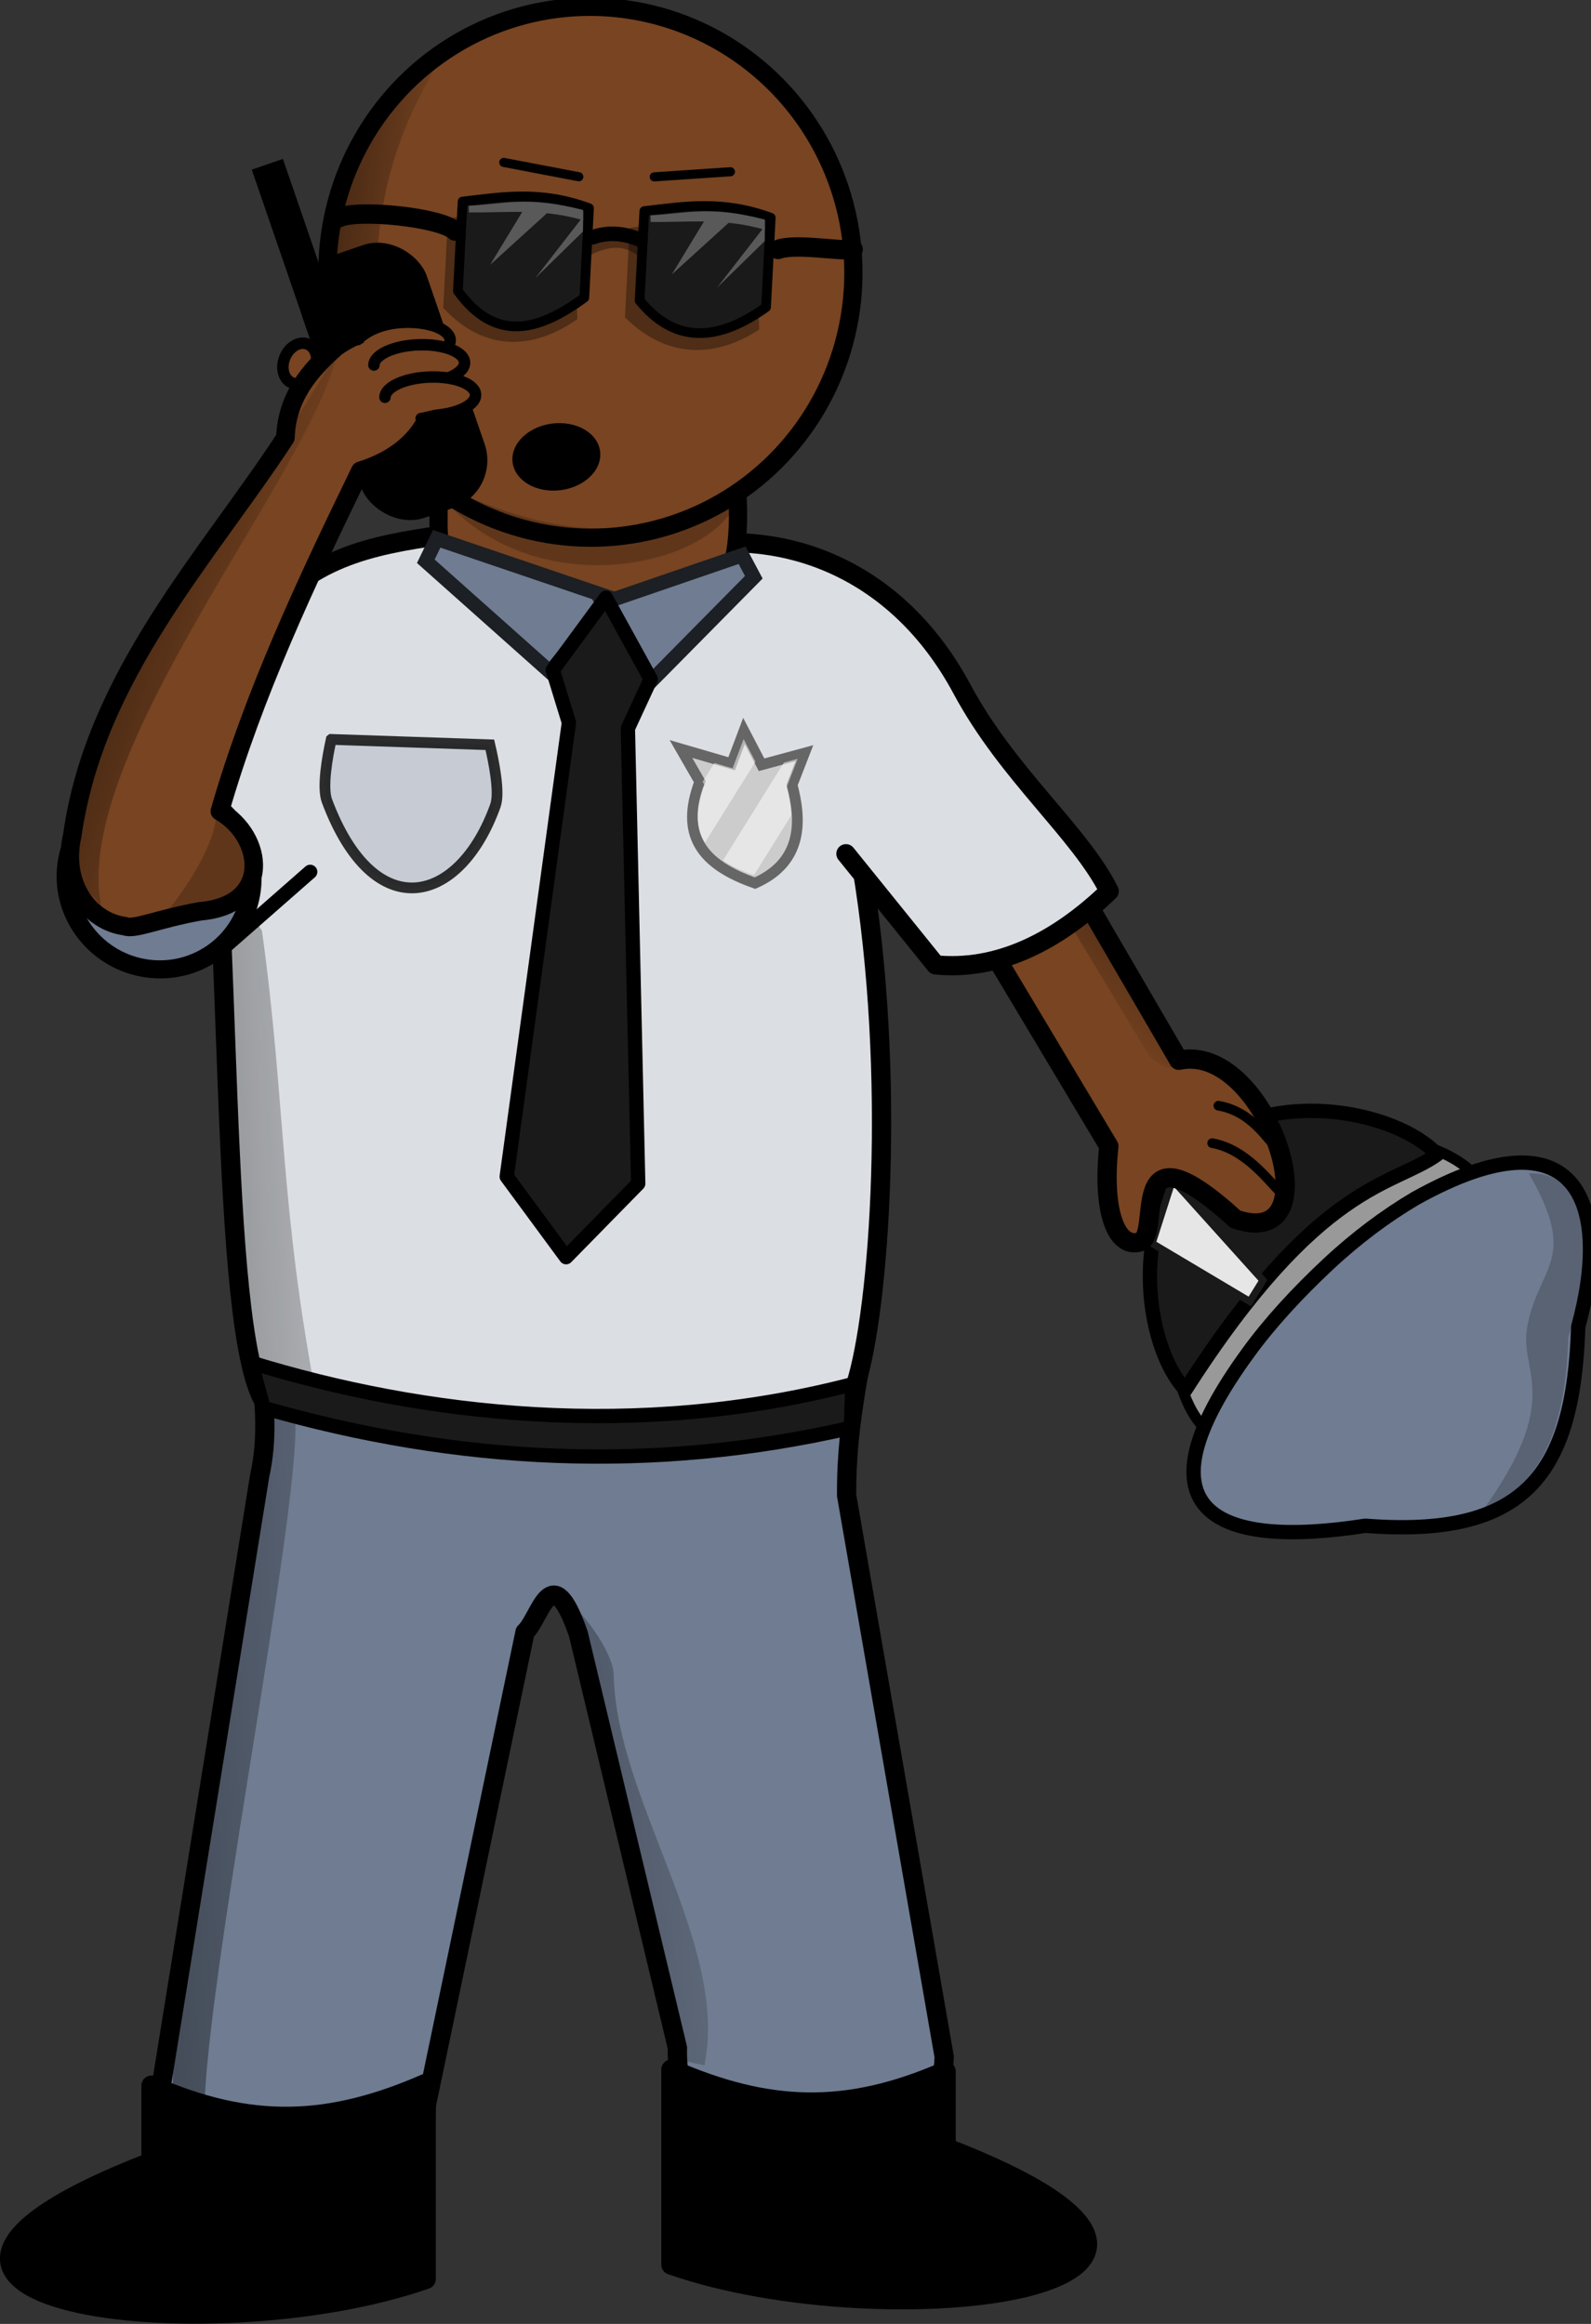 <?xml version="1.0" encoding="UTF-8" standalone="no"?>
<!-- Created with Inkscape (http://www.inkscape.org/) -->

<svg
   xmlns:dc="http://purl.org/dc/elements/1.1/"
   xmlns:cc="http://creativecommons.org/ns#"
   xmlns:rdf="http://www.w3.org/1999/02/22-rdf-syntax-ns#"
   xmlns:svg="http://www.w3.org/2000/svg"
   xmlns="http://www.w3.org/2000/svg"
   xmlns:xlink="http://www.w3.org/1999/xlink"
   xmlns:sodipodi="http://sodipodi.sourceforge.net/DTD/sodipodi-0.dtd"
   xmlns:inkscape="http://www.inkscape.org/namespaces/inkscape"
   width="58.792mm"
   height="85.88mm"
   viewBox="0 0 58.792 85.88"
   version="1.1"
   id="svg3564"
   inkscape:version="0.92.3 (2405546, 2018-03-11)"
   sodipodi:docname="cop.svg">
  <rect x="0" y="0" width="58.792" height="85.88" fill="#333333" stroke="none"/>
  <defs
     id="defs3558">
    <linearGradient
       inkscape:collect="always"
       xlink:href="#linearGradient7335-1-6-0"
       id="linearGradient4576"
       gradientUnits="userSpaceOnUse"
       gradientTransform="matrix(0.718,0.262,-0.321,0.586,166.768,30.122)"
       x1="97.75"
       y1="271.125"
       x2="119.5"
       y2="261.25" />
    <linearGradient
       id="linearGradient7335-1-6-0"
       inkscape:collect="always">
      <stop
         id="stop7337-9-3-9"
         offset="0"
         style="stop-color:#000000;stop-opacity:0.498" />
      <stop
         id="stop7339-9-5-1"
         offset="1"
         style="stop-color:#000000;stop-opacity:0" />
    </linearGradient>
    <linearGradient
       inkscape:collect="always"
       xlink:href="#linearGradient4157-0"
       id="linearGradient4578"
       gradientUnits="userSpaceOnUse"
       gradientTransform="matrix(-0.653,-0.11,-0.083,0.868,507.099,-128.171)"
       x1="211.633"
       y1="247.684"
       x2="226.512"
       y2="247.684" />
    <linearGradient
       inkscape:collect="always"
       id="linearGradient4157-0">
      <stop
         style="stop-color:#000000;stop-opacity:0"
         offset="0"
         id="stop4159-0" />
      <stop
         style="stop-color:#000000;stop-opacity:0.4"
         offset="1"
         id="stop4161-1" />
    </linearGradient>
    <linearGradient
       inkscape:collect="always"
       xlink:href="#linearGradient4157-0"
       id="linearGradient4580"
       gradientUnits="userSpaceOnUse"
       gradientTransform="matrix(-0.731,-0.374,-0.555,0.493,680.991,131.109)"
       x1="181.25"
       y1="278.875"
       x2="211.75"
       y2="305.625" />
    <linearGradient
       inkscape:collect="always"
       xlink:href="#linearGradient4157-0"
       id="linearGradient4582"
       gradientUnits="userSpaceOnUse"
       gradientTransform="matrix(-0.731,-0.449,-0.555,0.591,648.727,109.586)"
       x1="181.25"
       y1="278.875"
       x2="211.75"
       y2="305.625" />
    <linearGradient
       inkscape:collect="always"
       xlink:href="#linearGradient4157-0"
       id="linearGradient4586"
       gradientUnits="userSpaceOnUse"
       gradientTransform="matrix(-0.663,-0.408,-0.504,0.537,616.962,55.934)"
       x1="181.25"
       y1="278.875"
       x2="211.75"
       y2="305.625" />
    <clipPath
       clipPathUnits="userSpaceOnUse"
       id="clipPath4396">
      <path
         inkscape:connector-curvature="0"
         sodipodi:nodetypes="ccccccccc"
         id="path4398"
         d="m 377.395,112.573 -1.531,-2.465 3.924,1.002 0.861,-2.542 1.436,2.542 3.254,-1.002 -0.861,2.465 c 0.765,2.53 1.131,5.827 -2.584,7.627 -4.143,-1.286 -5.9,-3.501 -4.499,-7.627 z"
         style="fill:#000000;stroke:none" />
    </clipPath>
    <linearGradient
       inkscape:collect="always"
       xlink:href="#linearGradient7335-1-6-0"
       id="linearGradient23247-0"
       gradientUnits="userSpaceOnUse"
       gradientTransform="matrix(0.815,-0.13,-0.22,-0.687,289.179,282.887)"
       x1="97.75"
       y1="271.125"
       x2="119.5"
       y2="261.25" />
  </defs>
  <sodipodi:namedview
     id="base"
     pagecolor="#ffffff"
     bordercolor="#666666"
     borderopacity="1.0"
     inkscape:pageopacity="0.0"
     inkscape:pageshadow="2"
     inkscape:zoom="0.98994949"
     inkscape:cx="-90.678656"
     inkscape:cy="202.4648"
     inkscape:document-units="mm"
     inkscape:current-layer="layer1"
     showgrid="false"
     fit-margin-top="0"
     fit-margin-left="0"
     fit-margin-right="0"
     fit-margin-bottom="0"
     inkscape:window-width="1920"
     inkscape:window-height="1172"
     inkscape:window-x="1600"
     inkscape:window-y="0"
     inkscape:window-maximized="1" />
  <g
     inkscape:label="Layer 1"
     inkscape:groupmode="layer"
     id="layer1"
     transform="translate(-14.689,-197.285)">
    <g
       style="display:inline"
       id="g4481"
       transform="matrix(0.384,0.013,-0.013,0.384,-102.281,177.697)"
       clip-path="none">
      <g
         style="display:inline"
         id="g3545-3"
         transform="rotate(135,378.44,118.397)">
        <path
           style="fill:#999999;fill-opacity:1;stroke:#000000;stroke-width:1.034;stroke-linecap:round;stroke-linejoin:round;stroke-miterlimit:4;stroke-dashoffset:0;stroke-opacity:1"
           d="m 383.84,45.388 c 0,5.629 -7.966,15.279 -17.792,15.279 -9.826,10e-7 -17.792,-9.65 -17.792,-15.279 5.606,0.638 10.801,5.649 35.585,3e-6 z"
           id="path3535-4"
           sodipodi:nodetypes="cscc"
           inkscape:connector-curvature="0" />
        <path
           sodipodi:nodetypes="cscc"
           id="path3530-5"
           d="m 382.667,49.097 c 0,5.887 -7.42,15.98 -16.574,15.98 -9.153,2e-6 -16.574,-10.093 -16.574,-15.98 5.222,0.667 10.061,5.908 33.147,2e-6 z"
           style="fill:#1a1a1a;fill-opacity:1;stroke:#000000;stroke-width:1.379;stroke-linecap:round;stroke-linejoin:round;stroke-miterlimit:4;stroke-dashoffset:0;stroke-opacity:1"
           inkscape:connector-curvature="0" />
        <path
           sodipodi:nodetypes="cscccc"
           id="path3527-2"
           d="m 375.828,47.579 c -3.406,0.664 -7.351,0.971 -11.44,0.971 -3.713,0 -7.29,-0.401 -10.449,-1.106 -17.499,-4.339 -13.338,-13.368 -3.007,-19.715 10.079,-10.13 17.678,-11.292 28.024,0 12.385,8.422 15.168,16.356 -3.128,19.85 z"
           style="fill:#6f7c91;fill-opacity:1;stroke:#000000;stroke-width:1.379;stroke-linecap:round;stroke-linejoin:round;stroke-miterlimit:4;stroke-dashoffset:0;stroke-opacity:1"
           inkscape:connector-curvature="0" />
        <path
           id="path3537-8"
           d="m 370.032,51.697 -0.244,13.011 5.606,-3.135 -3.047,-10.503 z"
           style="fill:#e6e6e6;stroke:#1a1a1a;stroke-width:0.689px;stroke-linecap:butt;stroke-linejoin:miter;stroke-opacity:1"
           inkscape:connector-curvature="0" />
        <path
           style="opacity:0.2;fill:#000000;fill-opacity:1;stroke:none"
           d="m 344.328,41.753 c -4.675,-3.99 1.217,-10.266 7.987,-14.106 6.097,-6.132 11.426,-8.65 17.406,-6.554 -13.092,2.555 -11.689,7.305 -15.092,9.898 -4.845,3.691 -8.094,1.206 -10.301,10.763 z"
           id="path4371-2"
           sodipodi:nodetypes="cccsc"
           inkscape:connector-curvature="0" />
      </g>
      <path
         sodipodi:nodetypes="cccccccccccccccc"
         id="path4484"
         d="m 363.99,130.442 c 16.582,0 30.04,13.516 30.04,30.171 -0.541,8.125 -2.123,13.263 -1.797,21.049 l 11.204,53.636 c 0,5.765 -3.857,10.39 -8.665,10.39 h -8.344 c -4.808,0 -8.665,-4.625 -8.665,-10.39 l -10.866,-39.459 c -2.87,-7.44 -3.666,-1.463 -5.135,0 l -7.929,45.697 c 0,5.765 -3.857,10.39 -8.665,10.39 h -8.344 c -4.808,0 -8.665,-4.625 -8.665,-10.39 l 7.591,-59.874 c 1.322,-7.02 -1.519,-13.722 -1.797,-21.049 0,-16.654 13.458,-30.171 30.04,-30.171 z"
         style="fill:#6f7c91;fill-opacity:1;fill-rule:nonzero;stroke:#000000;stroke-width:1.852;stroke-linecap:round;stroke-linejoin:round;stroke-miterlimit:4;stroke-dashoffset:0;stroke-opacity:1"
         inkscape:connector-curvature="0" />
      <g
         id="g4486"
         transform="matrix(-0.616,0.888,0.888,0.616,316.91,-151.606)">
        <path
           sodipodi:nodetypes="ccccsccccc"
           id="path4488"
           d="m 156.459,202.643 -0.588,9.717 9.051,21.231 c -6.016,5.221 5.427,21.54 8.331,12.49 -1.325,-13.451 5.003,-4.314 6.714,-5.616 1.783,-1.357 -0.308,-4.428 -5.19,-7.296 l -8.179,-19.817 -0.294,-7.718 c -3.341,-1.228 -7.501,-1.01 -9.843,-2.991 z"
           style="fill:#784421;fill-opacity:1;fill-rule:evenodd;stroke:#000000;stroke-width:1.715;stroke-linecap:round;stroke-linejoin:round;stroke-opacity:1"
           inkscape:connector-curvature="0" />
        <path
           sodipodi:nodetypes="ccccccc"
           id="path4490"
           d="m 156.744,202.347 -0.81,10.037 8.684,21.032 c 0.81,0.169 1.664,0.733 1.596,-2.078 l -7.726,-18.901 0.138,-8.613 z"
           style="fill:url(#linearGradient4576);fill-rule:evenodd;stroke:none"
           inkscape:connector-curvature="0" />
        <path
           sodipodi:nodetypes="cc"
           id="path4492"
           d="m 168.938,247.875 c -0.179,-1.516 -1.238,-4.782 0.125,-7.5"
           style="fill:none;stroke:#000000;stroke-width:0.857px;stroke-linecap:round;stroke-linejoin:round;stroke-opacity:1"
           inkscape:connector-curvature="0" />
        <path
           style="fill:none;stroke:#000000;stroke-width:0.857px;stroke-linecap:round;stroke-linejoin:round;stroke-opacity:1"
           d="m 166.037,245.521 c -0.179,-1.516 -1.341,-3.976 0.023,-6.694"
           id="path4494"
           sodipodi:nodetypes="cc"
           inkscape:connector-curvature="0" />
      </g>
      <path
         style="fill:#dbdee3;fill-opacity:1;fill-rule:nonzero;stroke:#000000;stroke-width:1.852;stroke-linecap:round;stroke-linejoin:round;stroke-miterlimit:4;stroke-dashoffset:0;stroke-opacity:1"
         d="m 364.452,87.477 c 32.797,-2.608 32.301,74.255 27.859,84.766 -17.345,7.076 -42.311,6.048 -56.304,2.393 -4.754,-6.881 -4.685,-48.947 -8.016,-65.166 7.384,-21.902 20.071,-16.359 36.462,-21.993 z"
         id="path4496"
         sodipodi:nodetypes="ccccc"
         inkscape:connector-curvature="0" />
      <path
         clip-path="none"
         sodipodi:nodetypes="cccss"
         id="path4498"
         d="m 390.078,119.968 8.986,10.392 c 5.823,0.37 11.383,-2.438 16.44,-7.653 -3.084,-5.643 -10.104,-10.849 -14.807,-18.944 -6.665,-11.471 -17.561,-14.748 -26.895,-12.822"
         style="fill:#dbdee3;fill-opacity:1;fill-rule:nonzero;stroke:#000000;stroke-width:1.852;stroke-linecap:round;stroke-linejoin:round;stroke-miterlimit:4;stroke-dashoffset:0;stroke-opacity:1"
         inkscape:connector-curvature="0" />
      <path
         sodipodi:nodetypes="cccssc"
         id="path4500"
         d="m 349.63,85.568 c 0.478,3.778 -0.445,6.91 2.242,9.418 5.44,2.595 18.326,2.215 25.516,-0.352 1.806,-3.05 1.254,-8.043 0.67,-12.662 -1.002,-7.927 -8.179,-13.548 -16.029,-12.555 -7.85,0.993 -13.401,8.225 -12.399,16.152 z"
         style="display:inline;fill:#784421;fill-opacity:1;fill-rule:nonzero;stroke:#000000;stroke-width:1.752;stroke-linecap:round;stroke-linejoin:round;stroke-miterlimit:4;stroke-dashoffset:0;stroke-opacity:1"
         inkscape:connector-curvature="0" />
      <ellipse
         style="display:inline;fill:#784421;fill-opacity:1;fill-rule:nonzero;stroke:#000000;stroke-width:2.035;stroke-linecap:round;stroke-linejoin:round;stroke-miterlimit:4;stroke-dasharray:none;stroke-dashoffset:0;stroke-opacity:1"
         id="path4502"
         transform="matrix(-0.855,0.108,0.108,0.853,456.677,-56.424)"
         cx="124.804"
         cy="126.433"
         rx="29.345"
         ry="29.698" />
      <path
         style="display:inline;fill:url(#linearGradient4578);fill-opacity:1;fill-rule:nonzero;stroke:none"
         d="m 349.686,42.995 c -6.81,4.335 -11.59,14.567 -10.303,24.79 0.441,6.575 3.266,12.34 7.18,16.126 -4.715,-15.149 -5.494,-27.34 3.123,-40.916 z"
         id="path4504"
         sodipodi:nodetypes="cccc"
         inkscape:connector-curvature="0" />
      <path
         sodipodi:nodetypes="cc"
         id="path4510"
         d="m 354.94,54.626 7.255,1.133"
         style="fill:none;stroke:#000000;stroke-width:0.876;stroke-linecap:round;stroke-linejoin:round;stroke-opacity:1"
         inkscape:connector-curvature="0" />
      <path
         style="fill:url(#linearGradient4580);fill-rule:evenodd;stroke:none"
         d="m 380.415,236.896 -2.7,-0.509 c -0.398,-12.67 -9.407,-30.96 -12.35,-43.812 1.398,0.46 4.932,4.764 5.057,7.068 0.654,12.084 11.983,25.48 9.993,37.253 z"
         id="path4512"
         sodipodi:nodetypes="cccsc"
         inkscape:connector-curvature="0" />
      <path
         sodipodi:nodetypes="cccsc"
         id="path4514"
         d="m 332.511,243.43 -3.102,-1.216 c -0.69,-19.541 8.093,-47.897 6.513,-68.172 l 2.501,0.405 c 3.098,0.502 -6.412,55.359 -5.912,68.983 z"
         style="fill:url(#linearGradient4582);fill-rule:evenodd;stroke:none"
         inkscape:connector-curvature="0" />
      <ellipse
         style="fill:#000000;fill-opacity:1;fill-rule:nonzero;stroke:none"
         id="path4530"
         transform="matrix(-0.898,0.009,-0.071,0.752,469.352,-28.124)"
         cx="109.16"
         cy="146.144"
         rx="4.685"
         ry="4.331" />
      <path
         sodipodi:nodetypes="ccccc"
         id="path4542"
         d="m 334.193,129.258 c 2.878,16.582 2.568,26.48 6.923,45.479 l -6.233,-2.697 c -2.267,-13.508 -2.706,-34.245 -5.016,-48.902 z"
         style="display:inline;fill:url(#linearGradient4586);fill-rule:evenodd;stroke:none"
         inkscape:connector-curvature="0" />
      <path
         sodipodi:nodetypes="ccccc"
         id="path4552"
         d="m 348.74,93.218 12.308,10.237 5.606,-7.312 -16.939,-5.118 z"
         style="fill:#6f7c91;fill-opacity:1;stroke:#1c1f24;stroke-width:1.379;stroke-linecap:butt;stroke-linejoin:miter;stroke-opacity:1"
         inkscape:connector-curvature="0" />
      <path
         sodipodi:nodetypes="ccccc"
         style="fill:#6f7c91;fill-opacity:1;stroke:#1c1f24;stroke-width:1.379;stroke-linecap:butt;stroke-linejoin:miter;stroke-opacity:1"
         d="m 380.321,93.687 -9.548,10.345 -4.875,-7.377 13.225,-5.048 z"
         id="path4554"
         inkscape:connector-curvature="0" />
      <path
         style="opacity:0.2;fill:#000000;fill-rule:evenodd;stroke:none"
         d="m 348.666,85.271 c 9.192,12.706 28.735,7.649 30.019,0.328 -10.242,5.258 -17.391,5.263 -30.019,-0.328 z"
         id="path4556"
         sodipodi:nodetypes="ccc"
         inkscape:connector-curvature="0" />
      <path
         sodipodi:nodetypes="ccccccccc"
         transform="matrix(0.689,0,0,0.689,266.725,-260.076)"
         id="path4558"
         d="m 137.267,527.345 7.071,-10.341 6.629,11.137 -2.95,6.983 3.591,63.463 -9.712,10.607 -8.662,-10.96 6.53,-63.64 z"
         style="fill:#1a1a1a;stroke:#000000;stroke-width:2;stroke-linecap:round;stroke-linejoin:round;stroke-opacity:1"
         inkscape:connector-curvature="0" />
      <path
         sodipodi:nodetypes="ccccc"
         id="path4560"
         d="m 98.465,625.39 c 24.193,6.581 54.226,9 83.969,0.177 v 6.076 c -27.341,7.28 -54.683,6.86 -82.024,0 z"
         style="fill:#1a1a1a;fill-opacity:1;stroke:#000000;stroke-width:2;stroke-linecap:round;stroke-linejoin:round;stroke-miterlimit:4;stroke-dashoffset:0;stroke-opacity:1"
         transform="matrix(0.689,0,0,0.689,266.725,-260.076)"
         inkscape:connector-curvature="0" />
      <g
         transform="matrix(1.121,0,0,1.121,-46.839,-12.431)"
         id="g4564">
        <path
           style="fill:#cccccc;stroke:#666666;stroke-width:0.922;stroke-linecap:butt;stroke-linejoin:miter;stroke-opacity:1"
           d="m 377.015,112.359 -1.713,-2.757 4.39,1.12 0.964,-2.844 1.606,2.844 3.64,-1.12 -0.964,2.757 c 0.855,2.83 1.265,6.518 -2.891,8.531 -4.634,-1.439 -6.599,-3.916 -5.032,-8.531 z"
           id="path4566"
           sodipodi:nodetypes="ccccccccc"
           inkscape:connector-curvature="0" />
        <g
           id="g4568"
           clip-path="url(#clipPath4396)">
          <rect
             transform="rotate(30)"
             y="-96.636"
             x="382.894"
             height="10.427"
             width="2.93"
             id="rect4570"
             style="opacity:0.5;fill:#ffffff;fill-opacity:1;stroke:none" />
          <rect
             transform="rotate(30)"
             style="opacity:0.5;fill:#ffffff;fill-opacity:1;stroke:none"
             id="rect4572"
             width="2.93"
             height="13.701"
             x="387.938"
             y="-98.499" />
        </g>
      </g>
      <path
         sodipodi:nodetypes="csscc"
         id="path4574"
         d="m 340.229,110.652 c -0.304,1.636 -0.743,4.638 -0.209,5.927 4.971,11.99 13.115,9.535 16.206,-0.099 0.41,-1.279 -0.308,-4.252 -0.734,-5.829 h -15.262 z"
         style="opacity:0.8;fill:#c1c6cf;fill-opacity:1;stroke:#000000;stroke-width:1.034;stroke-linecap:butt;stroke-linejoin:miter;stroke-opacity:1"
         inkscape:connector-curvature="0" />
      <path
         style="fill:none;stroke:#000000;stroke-width:0.876;stroke-linecap:round;stroke-linejoin:round;stroke-opacity:1"
         d="m 376.754,54.784 -7.306,0.739"
         id="path4588"
         sodipodi:nodetypes="cc"
         inkscape:connector-curvature="0" />
      <g
         id="g4724"
         transform="rotate(-13.368,366.236,5.351)">
        <rect
           style="fill:#000000;fill-opacity:1;stroke:none"
           id="rect4722"
           width="3.168"
           height="18.767"
           x="311.06"
           y="88.215"
           transform="rotate(-7.554)" />
        <rect
           ry="4.143"
           transform="rotate(-7.554)"
           y="99.245"
           x="311.75"
           height="25.348"
           width="11.212"
           id="rect4720"
           style="fill:#000000;fill-opacity:1;stroke:#000000;stroke-width:1.379" />
      </g>
      <g
         transform="matrix(-1.014,-0.019,-0.019,1.014,478.315,42.843)"
         id="g18849"
         style="display:inline">
        <path
           style="opacity:0.35;fill:none;stroke:#000000;stroke-width:0.918px;stroke-linecap:round;stroke-linejoin:round;stroke-opacity:1"
           d="m 107.811,21.816 c 1.597,-1.255 3.313,-1.019 5.089,-0.034"
           id="path14581-3"
           sodipodi:nodetypes="cc"
           inkscape:connector-curvature="0" />
        <g
           id="g14583-7"
           transform="matrix(1.079,0,0,1.079,-86.764,-131.909)">
          <path
             sodipodi:nodetypes="ccccc"
             id="path14585-3"
             d="m 170.457,140.289 c 4.388,-1.359 7.702,-0.57 11.125,0 v 7.875 c -3.988,3.573 -8.276,3.064 -11.831,0.451 z"
             style="opacity:0.34;fill:#000000;fill-opacity:1;fill-rule:nonzero;stroke:none"
             inkscape:connector-curvature="0" />
          <path
             style="fill:#1a1a1a;fill-opacity:1;fill-rule:nonzero;stroke:#000000;stroke-width:0.852;stroke-linecap:round;stroke-linejoin:round;stroke-miterlimit:4;stroke-dashoffset:0;stroke-opacity:1"
             d="m 169.25,138.75 c 4.388,-1.359 7.702,-0.57 11.125,0 v 7.875 c -3.146,3.466 -6.821,3.441 -11.125,0 z"
             id="path14587-5"
             sodipodi:nodetypes="ccccc"
             inkscape:connector-curvature="0" />
          <path
             style="fill:#595959;fill-opacity:1;fill-rule:evenodd;stroke:none"
             d="m 169.76,138.938 -0.041,0.896 c 3.666,-0.866 6.776,-0.288 10.057,-0.157 l 0.036,-0.583 c -2.986,-0.29 -5.071,-1.17 -10.052,-0.156 z"
             id="path14589-5"
             sodipodi:nodetypes="ccccc"
             inkscape:connector-curvature="0" />
          <path
             style="fill:#595959;fill-opacity:1;fill-rule:evenodd;stroke:none"
             d="m 174.969,139.156 2.703,5.031 -4.922,-4.969 z"
             id="path14591-1"
             sodipodi:nodetypes="cccc"
             inkscape:connector-curvature="0" />
          <path
             sodipodi:nodetypes="cccc"
             id="path14593-8"
             d="m 169.734,139.516 3.922,5.641 -3.984,-4.328 0.062,-1.312 z"
             style="fill:#595959;fill-opacity:1;fill-rule:evenodd;stroke:none"
             inkscape:connector-curvature="0" />
        </g>
        <g
           transform="matrix(1.079,0,0,1.079,-69.507,-131.909)"
           id="g14595-1">
          <path
             style="opacity:0.34;fill:#000000;fill-opacity:1;fill-rule:nonzero;stroke:none"
             d="m 170.457,140.289 c 4.388,-1.359 7.702,-0.57 11.125,0 v 7.875 c -3.891,3.8 -8.22,3.214 -11.819,0.373 z"
             id="path14597-7"
             sodipodi:nodetypes="ccccc"
             inkscape:connector-curvature="0" />
          <path
             sodipodi:nodetypes="ccccc"
             id="path14599-6"
             d="m 169.25,138.75 c 4.388,-1.359 7.702,-0.57 11.125,0 v 7.875 c -3.581,4.439 -7.347,3.095 -11.125,0 z"
             style="fill:#1a1a1a;fill-opacity:1;fill-rule:nonzero;stroke:#000000;stroke-width:0.852;stroke-linecap:round;stroke-linejoin:round;stroke-miterlimit:4;stroke-dashoffset:0;stroke-opacity:1"
             inkscape:connector-curvature="0" />
          <path
             sodipodi:nodetypes="ccccc"
             id="path14601-8"
             d="m 169.76,138.938 -0.041,0.896 c 3.666,-0.866 6.776,-0.288 10.057,-0.157 l 0.036,-0.583 c -2.986,-0.29 -5.071,-1.17 -10.052,-0.156 z"
             style="fill:#595959;fill-opacity:1;fill-rule:evenodd;stroke:none"
             inkscape:connector-curvature="0" />
          <path
             sodipodi:nodetypes="cccc"
             id="path14603-2"
             d="m 174.969,139.156 2.703,5.031 -4.922,-4.969 z"
             style="fill:#595959;fill-opacity:1;fill-rule:evenodd;stroke:none"
             inkscape:connector-curvature="0" />
          <path
             style="fill:#595959;fill-opacity:1;fill-rule:evenodd;stroke:none"
             d="m 169.734,139.516 3.922,5.641 -3.984,-4.328 0.062,-1.312 z"
             id="path14605-4"
             sodipodi:nodetypes="cccc"
             inkscape:connector-curvature="0" />
        </g>
        <path
           sodipodi:nodetypes="cc"
           id="path14607-7"
           d="m 108.081,20.569 c 1.981,-0.772 3.632,-0.427 4.516,-0.034"
           style="fill:none;stroke:#000000;stroke-width:1.378;stroke-linecap:round;stroke-linejoin:round;stroke-opacity:1"
           inkscape:connector-curvature="0" />
        <path
           style="fill:none;stroke:#000000;stroke-width:1.837;stroke-linecap:round;stroke-linejoin:round;stroke-opacity:1"
           d="m 125.674,20.636 c 1.417,-1.255 9.559,-1.632 11.135,-0.646"
           id="path14609-7"
           sodipodi:nodetypes="cc"
           inkscape:connector-curvature="0" />
        <path
           sodipodi:nodetypes="cc"
           id="path14611-3"
           d="m 95.003,20.771 c -1.599,-0.71 -5.957,-0.093 -7.107,-0.384"
           style="fill:none;stroke:#000000;stroke-width:1.837;stroke-linecap:round;stroke-linejoin:round;stroke-opacity:1"
           inkscape:connector-curvature="0" />
      </g>
      <ellipse
         style="display:inline;fill:#784421;fill-opacity:1;stroke:#000000;stroke-width:1.5;stroke-linecap:round;stroke-linejoin:round;stroke-miterlimit:4;stroke-dasharray:none;stroke-dashoffset:0;stroke-opacity:1"
         id="path23249-8"
         transform="matrix(0.687,0.258,-0.258,0.687,156.727,-126.248)"
         cx="324.916"
         cy="170.362"
         rx="2.121"
         ry="2.74" />
      <ellipse
         transform="matrix(0.746,0.076,-0.067,0.706,119.067,-65.476)"
         id="path9563-6"
         style="display:inline;fill:#6f7c91;fill-opacity:1;stroke:#000000;stroke-width:2.448;stroke-linecap:round;stroke-linejoin:round;stroke-miterlimit:4;stroke-dasharray:none;stroke-dashoffset:0;stroke-opacity:1"
         inkscape:transform-center-y="-7.0715295"
         inkscape:transform-center-x="-0.69085389"
         cx="296.189"
         cy="237.166"
         rx="11.932"
         ry="12.463" />
      <path
         style="display:inline;fill:#784421;fill-opacity:1;stroke:#000000;stroke-width:1.785;stroke-linecap:round;stroke-linejoin:round;stroke-miterlimit:4;stroke-dasharray:none;stroke-dashoffset:0;stroke-opacity:1"
         d="m 344.694,71.175 c -1.511,-0.209 -3.312,0.262 -5.28,1.757 -2.529,2.381 -4.572,5.021 -4.567,8.861 -7.083,11.69 -17.546,23.483 -19.193,38.927 -0.934,4.741 1.98,8.239 5.355,8.554 0.923,0.342 3.121,-0.805 7.199,-1.678 6.937,-0.837 5.849,-7.399 1.551,-9.675 2.856,-11.377 7.593,-22.402 12.398,-33.184 9.443,-3.288 7.934,-12.814 2.537,-13.562 z"
         id="path9573-2"
         sodipodi:nodetypes="ccccccccc"
         inkscape:connector-curvature="0" />
      <g
         style="display:inline"
         id="g23240-5"
         transform="matrix(0.958,0.097,-0.097,0.958,31.149,-22.731)">
        <path
           style="fill:url(#linearGradient23247-0);fill-rule:evenodd;stroke:none"
           d="m 309.908,117.67 c 0.172,-18.147 12.289,-33.951 18.835,-50.848 -0.55,11.863 -21.04,43.502 -15.966,58.255 -1.299,-1.46 -3.525,-1.561 -2.869,-7.408 z"
           id="path3888-4"
           sodipodi:nodetypes="cccc"
           inkscape:connector-curvature="0" />
        <path
           sodipodi:nodetypes="cscs"
           id="path23225-4"
           d="m 330.563,65.553 c 0.664,-0.855 2.026,-1.964 4.495,-2.356 2.47,-0.392 4.561,0.148 4.672,1.205 0.111,1.057 -1.801,2.231 -4.271,2.623"
           style="fill:#784421;fill-opacity:1;stroke:#000000;stroke-width:1.143;stroke-linecap:round;stroke-linejoin:round;stroke-miterlimit:4;stroke-dashoffset:0;stroke-opacity:1"
           inkscape:connector-curvature="0" />
        <path
           style="fill:#784421;fill-opacity:1;stroke:#000000;stroke-width:1.143;stroke-linecap:round;stroke-linejoin:round;stroke-miterlimit:4;stroke-dashoffset:0;stroke-opacity:1"
           d="m 332.513,67.85 c -0.111,-1.057 1.801,-2.231 4.271,-2.623 2.47,-0.392 4.561,0.148 4.672,1.205 0.111,1.057 -1.801,2.231 -4.271,2.623"
           id="path23232-9"
           sodipodi:nodetypes="cscs"
           inkscape:connector-curvature="0" />
        <path
           sodipodi:nodetypes="cscss"
           id="path23234-9"
           d="m 334.037,70.897 c -0.111,-1.057 1.801,-2.231 4.271,-2.623 2.47,-0.392 4.561,0.148 4.672,1.205 0.1,0.951 -1.438,1.997 -3.546,2.482 -0.235,0.054 -1.281,0.507 -1.529,0.546"
           style="fill:#784421;fill-opacity:1;stroke:#000000;stroke-width:1.143;stroke-linecap:round;stroke-linejoin:round;stroke-miterlimit:4;stroke-dashoffset:0;stroke-opacity:1"
           inkscape:connector-curvature="0" />
      </g>
      <path
         style="display:inline;fill:none;stroke:#000000;stroke-width:1.379;stroke-linecap:round;stroke-linejoin:round;stroke-opacity:1"
         d="m 330.651,130.952 7.986,-7.5"
         id="path9570-3"
         sodipodi:nodetypes="cc"
         inkscape:connector-curvature="0" />
      <path
         style="display:inline;opacity:0.2;fill:#000000;fill-opacity:1;stroke:none"
         d="m 324.37,128.142 c -0.54,1.551 5.922,-6.964 4.963,-10.738 7.31,5.346 2.176,11.167 -4.963,10.738 z"
         id="path9580-6"
         sodipodi:nodetypes="ccc"
         inkscape:connector-curvature="0" />
    </g>
    <path
       inkscape:connector-curvature="0"
       sodipodi:nodetypes="cccccc"
       id="path3473"
       d="m 49.632,273.831 v 2.831 c 13.324,5.142 -2.085,7.12 -10.133,4.314 v -2.773 -4.437 c 3.558,1.553 6.476,1.671 10.133,0.065 z"
       style="display:inline;fill:#000000;fill-opacity:1;fill-rule:nonzero;stroke:#000000;stroke-width:0.747;stroke-linecap:round;stroke-linejoin:round;stroke-miterlimit:4;stroke-dasharray:none;stroke-dashoffset:0;stroke-opacity:1" />
    <path
       style="display:inline;fill:#000000;fill-opacity:1;fill-rule:nonzero;stroke:#000000;stroke-width:0.747;stroke-linecap:round;stroke-linejoin:round;stroke-miterlimit:4;stroke-dasharray:none;stroke-dashoffset:0;stroke-opacity:1"
       d="m 20.287,274.36 v 2.831 c -13.324,5.142 2.085,7.12 10.133,4.314 v -2.773 -4.437 c -3.558,1.553 -6.476,1.671 -10.133,0.065 z"
       id="path4294"
       sodipodi:nodetypes="cccccc"
       inkscape:connector-curvature="0" />
  </g>
</svg>
